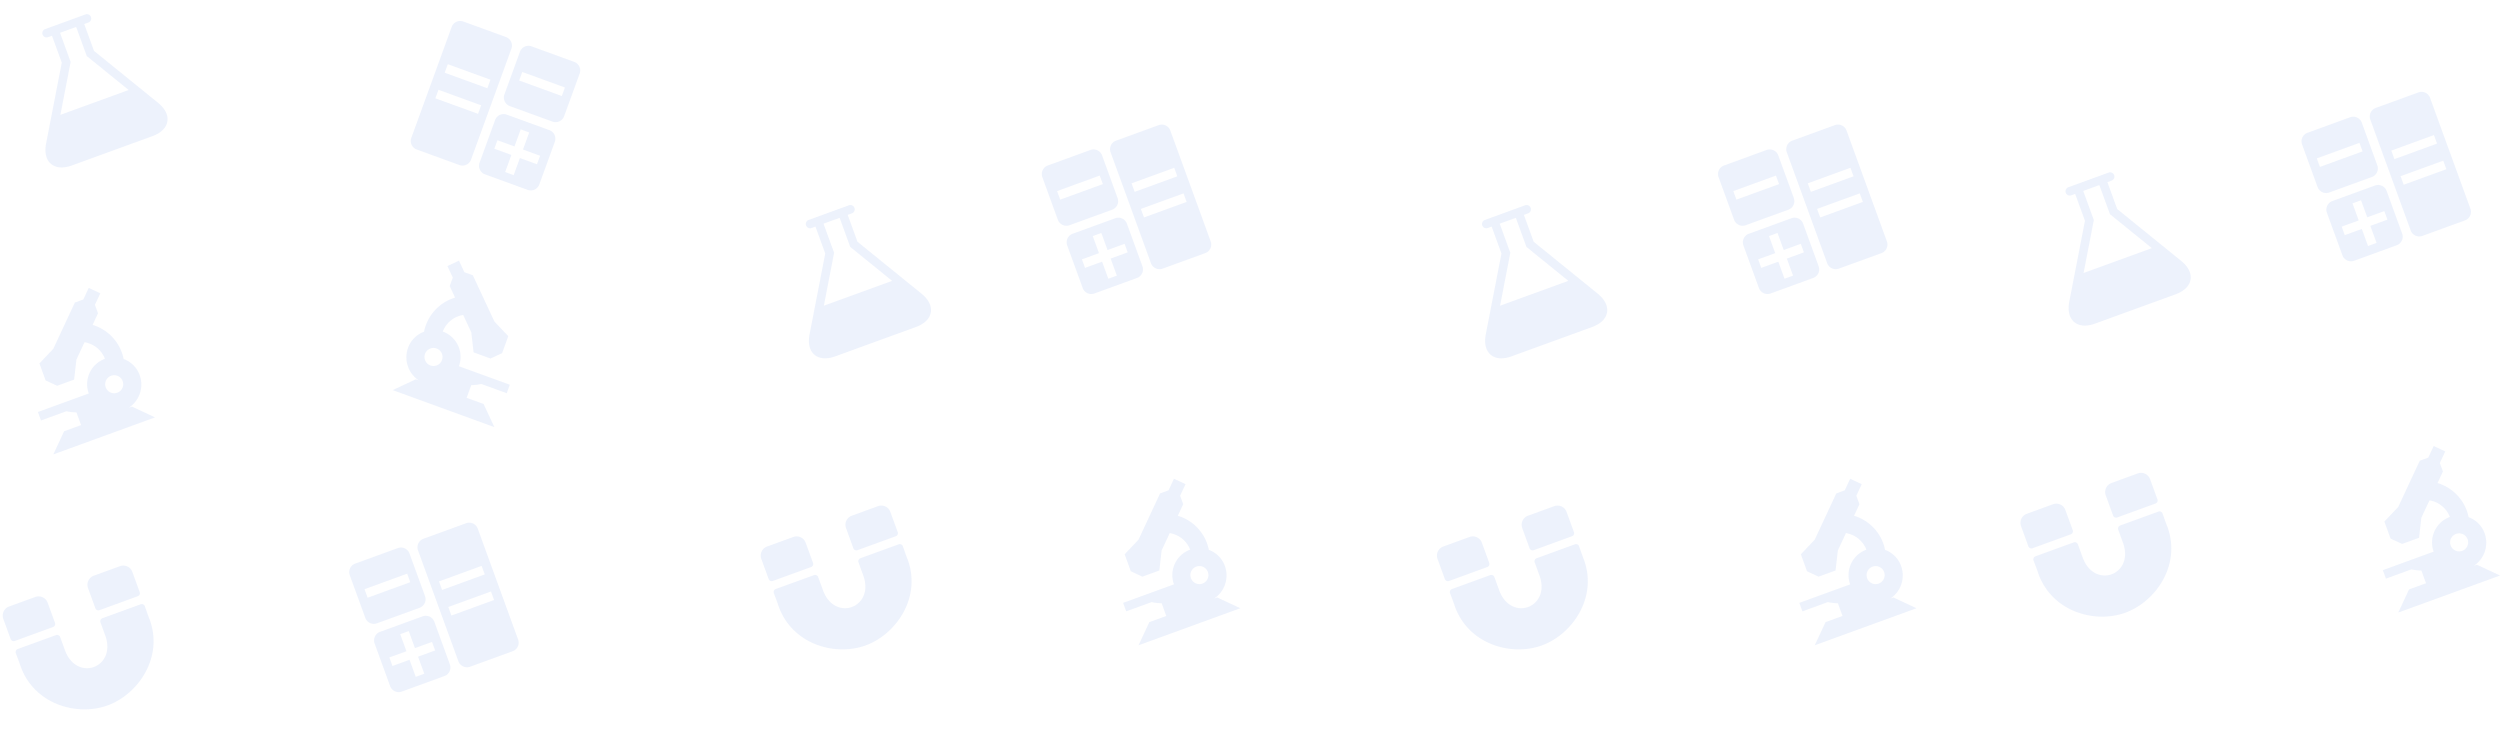 <svg xmlns="http://www.w3.org/2000/svg" width="458.435" height="133.642" viewBox="0 0 458.435 133.642">
  <g id="Group_10092" data-name="Group 10092" transform="translate(-2376.906 -7238.645)">
    <path id="Icon_metro-calculator" data-name="Icon metro-calculator" d="M12.561,3.856H4.236A1.67,1.67,0,0,0,2.571,5.521v8.325a1.67,1.67,0,0,0,1.665,1.665h8.325a1.67,1.67,0,0,0,1.665-1.665V5.521a1.67,1.67,0,0,0-1.665-1.665Zm0,6.66H4.236V8.851h8.325Zm13.32-6.66H17.556a1.67,1.67,0,0,0-1.665,1.665V27.166a1.67,1.67,0,0,0,1.665,1.665h8.325a1.67,1.67,0,0,0,1.665-1.665V5.521A1.67,1.67,0,0,0,25.881,3.856Zm0,14.985H17.556V17.176h8.325Zm0-4.995H17.556V12.181h8.325Zm-13.32,3.33H4.236a1.67,1.67,0,0,0-1.665,1.665v8.325a1.67,1.67,0,0,0,1.665,1.665h8.325a1.67,1.67,0,0,0,1.665-1.665V18.841a1.67,1.67,0,0,0-1.665-1.665Zm0,6.66H9.231v3.33H7.566v-3.33H4.236V22.171h3.33v-3.33H9.231v3.33h3.33v1.665Z" transform="translate(2687.741 7266.819) rotate(-20)" fill="rgba(66,118,227,0.09)"/>
    <path id="Icon_metro-microscope" data-name="Icon metro-microscope" d="M23.626,25.464a5.092,5.092,0,0,0,3.9-4.963,4.928,4.928,0,0,0-1.755-3.758,7.81,7.81,0,0,0,.1-1.205A8.214,8.214,0,0,0,22.566,8.92L24.22,7.266V5.612l1.654-1.654L24.22,2.3,22.566,3.957H20.911l-6.617,6.617-3.309,1.654v3.309l1.654,1.654h3.309L17.6,13.883,20.084,11.4a4.853,4.853,0,0,1,2.482,4.136A4.962,4.962,0,0,0,17.6,20.5H7.676v1.654H12.64a8.556,8.556,0,0,0,1.654.827v2.482H10.985L7.676,28.773H27.529L24.22,25.464ZM20.911,20.5a1.654,1.654,0,1,1,1.654,1.654A1.653,1.653,0,0,1,20.911,20.5Z" transform="translate(2692.632 7332.557) rotate(-20)" fill="rgba(66,118,227,0.09)"/>
    <path id="Icon_awesome-magnet" data-name="Icon awesome-magnet" d="M17.113,7.98h7.48a.59.59,0,0,0,.59-.59V3.455a1.771,1.771,0,0,0-1.771-1.771H18.3a1.771,1.771,0,0,0-1.771,1.771V7.39a.585.585,0,0,0,.587.59ZM0,7.39V3.45A1.771,1.771,0,0,1,1.771,1.68H6.886A1.771,1.771,0,0,1,8.657,3.45V7.385a.59.59,0,0,1-.59.59H.59A.585.585,0,0,1,0,7.39ZM8.066,9.554a.59.59,0,0,1,.59.59V12.7c0,6.3,7.87,6.291,7.87,0V10.144a.59.59,0,0,1,.59-.59h7.471a.59.59,0,0,1,.59.6c0,1.053-.03,1.982,0,2.622,0,7.407-6.7,12.129-12.628,12.129S.007,20.178.007,12.766c.03-.63.01-1.623,0-2.617a.59.59,0,0,1,.59-.6Z" transform="translate(2639.332 7337.888) rotate(-20)" fill="rgba(66,118,227,0.09)"/>
    <path id="Icon_metro-lab" data-name="Icon metro-lab" d="M4.435,21.7,12.209,8.748V3.5h-.787a.787.787,0,0,1,0-1.573h7.865a.787.787,0,1,1,0,1.573H18.5V8.748L26.275,21.7c1.781,2.968.406,5.4-3.055,5.4H7.49c-3.461,0-4.835-2.428-3.055-5.4Zm17.58-4.043L16.928,9.18V3.5H13.782V9.18L8.695,17.659Z" transform="translate(2637.769 7281.086) rotate(-20)" fill="rgba(66,118,227,0.09)"/>
    <path id="Icon_metro-calculator-2" data-name="Icon metro-calculator" d="M9.99,24.975H1.665A1.67,1.67,0,0,1,0,23.31V14.985A1.67,1.67,0,0,1,1.665,13.32H9.99a1.67,1.67,0,0,1,1.665,1.665V23.31A1.67,1.67,0,0,1,9.99,24.975Zm0-6.66H1.665V19.98H9.99Zm13.32,6.66H14.985A1.67,1.67,0,0,1,13.32,23.31V1.665A1.67,1.67,0,0,1,14.985,0H23.31a1.67,1.67,0,0,1,1.665,1.665V23.31A1.67,1.67,0,0,1,23.31,24.975Zm0-14.985H14.985v1.665H23.31Zm0,4.995H14.985V16.65H23.31ZM9.99,11.655H1.665A1.67,1.67,0,0,1,0,9.99V1.665A1.67,1.67,0,0,1,1.665,0H9.99a1.67,1.67,0,0,1,1.665,1.665V9.99A1.67,1.67,0,0,1,9.99,11.655ZM9.99,5H6.66V1.665H5V5H1.665V6.66H5V9.99H6.66V6.66H9.99V5Z" transform="translate(2475.23 7274.033) rotate(-160)" fill="rgba(66,118,227,0.09)"/>
    <path id="Icon_metro-microscope-2" data-name="Icon metro-microscope" d="M15.949,3.309a5.092,5.092,0,0,1,3.9,4.963A4.928,4.928,0,0,1,18.1,12.03a7.809,7.809,0,0,1,.1,1.205,8.214,8.214,0,0,1-3.309,6.617l1.654,1.654v1.654L18.2,24.815,16.544,26.47l-1.654-1.654H13.235L6.617,18.2,3.309,16.544V13.235l1.654-1.654H8.272l1.654,3.309,2.482,2.482a4.853,4.853,0,0,0,2.482-4.136A4.962,4.962,0,0,1,9.926,8.272H0V6.617H4.963A8.556,8.556,0,0,1,6.617,5.79V3.309H3.309L0,0H19.852L16.544,3.309ZM13.235,8.272a1.654,1.654,0,1,0,1.654-1.654A1.653,1.653,0,0,0,13.235,8.272Z" transform="translate(2467.562 7316.969) rotate(-160)" fill="rgba(66,118,227,0.09)"/>
    <path id="Icon_metro-calculator-3" data-name="Icon metro-calculator" d="M12.561,3.856H4.236A1.67,1.67,0,0,0,2.571,5.521v8.325a1.67,1.67,0,0,0,1.665,1.665h8.325a1.67,1.67,0,0,0,1.665-1.665V5.521a1.67,1.67,0,0,0-1.665-1.665Zm0,6.66H4.236V8.851h8.325Zm13.32-6.66H17.556a1.67,1.67,0,0,0-1.665,1.665V27.166a1.67,1.67,0,0,0,1.665,1.665h8.325a1.67,1.67,0,0,0,1.665-1.665V5.521A1.67,1.67,0,0,0,25.881,3.856Zm0,14.985H17.556V17.176h8.325Zm0-4.995H17.556V12.181h8.325Zm-13.32,3.33H4.236a1.67,1.67,0,0,0-1.665,1.665v8.325a1.67,1.67,0,0,0,1.665,1.665h8.325a1.67,1.67,0,0,0,1.665-1.665V18.841a1.67,1.67,0,0,0-1.665-1.665Zm0,6.66H9.231v3.33H7.566v-3.33H4.236V22.171h3.33v-3.33H9.231v3.33h3.33v1.665Z" transform="translate(2436.741 7339.819) rotate(-20)" fill="rgba(66,118,227,0.09)"/>
    <path id="Icon_metro-calculator-4" data-name="Icon metro-calculator" d="M12.561,3.856H4.236A1.67,1.67,0,0,0,2.571,5.521v8.325a1.67,1.67,0,0,0,1.665,1.665h8.325a1.67,1.67,0,0,0,1.665-1.665V5.521a1.67,1.67,0,0,0-1.665-1.665Zm0,6.66H4.236V8.851h8.325Zm13.32-6.66H17.556a1.67,1.67,0,0,0-1.665,1.665V27.166a1.67,1.67,0,0,0,1.665,1.665h8.325a1.67,1.67,0,0,0,1.665-1.665V5.521A1.67,1.67,0,0,0,25.881,3.856Zm0,14.985H17.556V17.176h8.325Zm0-4.995H17.556V12.181h8.325Zm-13.32,3.33H4.236a1.67,1.67,0,0,0-1.665,1.665v8.325a1.67,1.67,0,0,0,1.665,1.665h8.325a1.67,1.67,0,0,0,1.665-1.665V18.841a1.67,1.67,0,0,0-1.665-1.665Zm0,6.66H9.231v3.33H7.566v-3.33H4.236V22.171h3.33v-3.33H9.231v3.33h3.33v1.665Z" transform="translate(2563.741 7266.819) rotate(-20)" fill="rgba(66,118,227,0.09)"/>
    <path id="Icon_metro-calculator-5" data-name="Icon metro-calculator" d="M12.561,3.856H4.236A1.67,1.67,0,0,0,2.571,5.521v8.325a1.67,1.67,0,0,0,1.665,1.665h8.325a1.67,1.67,0,0,0,1.665-1.665V5.521a1.67,1.67,0,0,0-1.665-1.665Zm0,6.66H4.236V8.851h8.325Zm13.32-6.66H17.556a1.67,1.67,0,0,0-1.665,1.665V27.166a1.67,1.67,0,0,0,1.665,1.665h8.325a1.67,1.67,0,0,0,1.665-1.665V5.521A1.67,1.67,0,0,0,25.881,3.856Zm0,14.985H17.556V17.176h8.325Zm0-4.995H17.556V12.181h8.325Zm-13.32,3.33H4.236a1.67,1.67,0,0,0-1.665,1.665v8.325a1.67,1.67,0,0,0,1.665,1.665h8.325a1.67,1.67,0,0,0,1.665-1.665V18.841a1.67,1.67,0,0,0-1.665-1.665Zm0,6.66H9.231v3.33H7.566v-3.33H4.236V22.171h3.33v-3.33H9.231v3.33h3.33v1.665Z" transform="translate(2794.741 7260.819) rotate(-20)" fill="rgba(66,118,227,0.09)"/>
    <path id="Icon_metro-microscope-3" data-name="Icon metro-microscope" d="M23.626,25.464a5.092,5.092,0,0,0,3.9-4.963,4.928,4.928,0,0,0-1.755-3.758,7.81,7.81,0,0,0,.1-1.205A8.214,8.214,0,0,0,22.566,8.92L24.22,7.266V5.612l1.654-1.654L24.22,2.3,22.566,3.957H20.911l-6.617,6.617-3.309,1.654v3.309l1.654,1.654h3.309L17.6,13.883,20.084,11.4a4.853,4.853,0,0,1,2.482,4.136A4.962,4.962,0,0,0,17.6,20.5H7.676v1.654H12.64a8.556,8.556,0,0,0,1.654.827v2.482H10.985L7.676,28.773H27.529L24.22,25.464ZM20.911,20.5a1.654,1.654,0,1,1,1.654,1.654A1.653,1.653,0,0,1,20.911,20.5Z" transform="translate(2568.632 7332.557) rotate(-20)" fill="rgba(66,118,227,0.09)"/>
    <path id="Icon_metro-microscope-4" data-name="Icon metro-microscope" d="M23.626,25.464a5.092,5.092,0,0,0,3.9-4.963,4.928,4.928,0,0,0-1.755-3.758,7.81,7.81,0,0,0,.1-1.205A8.214,8.214,0,0,0,22.566,8.92L24.22,7.266V5.612l1.654-1.654L24.22,2.3,22.566,3.957H20.911l-6.617,6.617-3.309,1.654v3.309l1.654,1.654h3.309L17.6,13.883,20.084,11.4a4.853,4.853,0,0,1,2.482,4.136A4.962,4.962,0,0,0,17.6,20.5H7.676v1.654H12.64a8.556,8.556,0,0,0,1.654.827v2.482H10.985L7.676,28.773H27.529L24.22,25.464ZM20.911,20.5a1.654,1.654,0,1,1,1.654,1.654A1.653,1.653,0,0,1,20.911,20.5Z" transform="translate(2799.632 7326.557) rotate(-20)" fill="rgba(66,118,227,0.09)"/>
    <path id="Icon_metro-microscope-5" data-name="Icon metro-microscope" d="M23.626,25.464a5.092,5.092,0,0,0,3.9-4.963,4.928,4.928,0,0,0-1.755-3.758,7.81,7.81,0,0,0,.1-1.205A8.214,8.214,0,0,0,22.566,8.92L24.22,7.266V5.612l1.654-1.654L24.22,2.3,22.566,3.957H20.911l-6.617,6.617-3.309,1.654v3.309l1.654,1.654h3.309L17.6,13.883,20.084,11.4a4.853,4.853,0,0,1,2.482,4.136A4.962,4.962,0,0,0,17.6,20.5H7.676v1.654H12.64a8.556,8.556,0,0,0,1.654.827v2.482H10.985L7.676,28.773H27.529L24.22,25.464ZM20.911,20.5a1.654,1.654,0,1,1,1.654,1.654A1.653,1.653,0,0,1,20.911,20.5Z" transform="translate(2369.632 7297.557) rotate(-20)" fill="rgba(66,118,227,0.09)"/>
    <path id="Icon_awesome-magnet-2" data-name="Icon awesome-magnet" d="M17.113,7.98h7.48a.59.59,0,0,0,.59-.59V3.455a1.771,1.771,0,0,0-1.771-1.771H18.3a1.771,1.771,0,0,0-1.771,1.771V7.39a.585.585,0,0,0,.587.59ZM0,7.39V3.45A1.771,1.771,0,0,1,1.771,1.68H6.886A1.771,1.771,0,0,1,8.657,3.45V7.385a.59.59,0,0,1-.59.59H.59A.585.585,0,0,1,0,7.39ZM8.066,9.554a.59.59,0,0,1,.59.59V12.7c0,6.3,7.87,6.291,7.87,0V10.144a.59.59,0,0,1,.59-.59h7.471a.59.59,0,0,1,.59.6c0,1.053-.03,1.982,0,2.622,0,7.407-6.7,12.129-12.628,12.129S.007,20.178.007,12.766c.03-.63.01-1.623,0-2.617a.59.59,0,0,1,.59-.6Z" transform="translate(2515.332 7337.888) rotate(-20)" fill="rgba(66,118,227,0.09)"/>
    <path id="Icon_awesome-magnet-3" data-name="Icon awesome-magnet" d="M17.113,7.98h7.48a.59.59,0,0,0,.59-.59V3.455a1.771,1.771,0,0,0-1.771-1.771H18.3a1.771,1.771,0,0,0-1.771,1.771V7.39a.585.585,0,0,0,.587.59ZM0,7.39V3.45A1.771,1.771,0,0,1,1.771,1.68H6.886A1.771,1.771,0,0,1,8.657,3.45V7.385a.59.59,0,0,1-.59.59H.59A.585.585,0,0,1,0,7.39ZM8.066,9.554a.59.59,0,0,1,.59.59V12.7c0,6.3,7.87,6.291,7.87,0V10.144a.59.59,0,0,1,.59-.59h7.471a.59.59,0,0,1,.59.6c0,1.053-.03,1.982,0,2.622,0,7.407-6.7,12.129-12.628,12.129S.007,20.178.007,12.766c.03-.63.01-1.623,0-2.617a.59.59,0,0,1,.59-.6Z" transform="translate(2746.332 7331.888) rotate(-20)" fill="rgba(66,118,227,0.09)"/>
    <path id="Icon_awesome-magnet-4" data-name="Icon awesome-magnet" d="M17.113,7.98h7.48a.59.59,0,0,0,.59-.59V3.455a1.771,1.771,0,0,0-1.771-1.771H18.3a1.771,1.771,0,0,0-1.771,1.771V7.39a.585.585,0,0,0,.587.59ZM0,7.39V3.45A1.771,1.771,0,0,1,1.771,1.68H6.886A1.771,1.771,0,0,1,8.657,3.45V7.385a.59.59,0,0,1-.59.59H.59A.585.585,0,0,1,0,7.39ZM8.066,9.554a.59.59,0,0,1,.59.59V12.7c0,6.3,7.87,6.291,7.87,0V10.144a.59.59,0,0,1,.59-.59h7.471a.59.59,0,0,1,.59.6c0,1.053-.03,1.982,0,2.622,0,7.407-6.7,12.129-12.628,12.129S.007,20.178.007,12.766c.03-.63.01-1.623,0-2.617a.59.59,0,0,1,.59-.6Z" transform="translate(2376.332 7348.888) rotate(-20)" fill="rgba(66,118,227,0.09)"/>
    <path id="Icon_metro-lab-2" data-name="Icon metro-lab" d="M4.435,21.7,12.209,8.748V3.5h-.787a.787.787,0,0,1,0-1.573h7.865a.787.787,0,1,1,0,1.573H18.5V8.748L26.275,21.7c1.781,2.968.406,5.4-3.055,5.4H7.49c-3.461,0-4.835-2.428-3.055-5.4Zm17.58-4.043L16.928,9.18V3.5H13.782V9.18L8.695,17.659Z" transform="translate(2513.769 7281.086) rotate(-20)" fill="rgba(66,118,227,0.09)"/>
    <path id="Icon_metro-lab-3" data-name="Icon metro-lab" d="M4.435,21.7,12.209,8.748V3.5h-.787a.787.787,0,0,1,0-1.573h7.865a.787.787,0,1,1,0,1.573H18.5V8.748L26.275,21.7c1.781,2.968.406,5.4-3.055,5.4H7.49c-3.461,0-4.835-2.428-3.055-5.4Zm17.58-4.043L16.928,9.18V3.5H13.782V9.18L8.695,17.659Z" transform="translate(2744.769 7275.086) rotate(-20)" fill="rgba(66,118,227,0.09)"/>
    <path id="Icon_metro-lab-4" data-name="Icon metro-lab" d="M4.435,21.7,12.209,8.748V3.5h-.787a.787.787,0,0,1,0-1.573h7.865a.787.787,0,1,1,0,1.573H18.5V8.748L26.275,21.7c1.781,2.968.406,5.4-3.055,5.4H7.49c-3.461,0-4.835-2.428-3.055-5.4Zm17.58-4.043L16.928,9.18V3.5H13.782V9.18L8.695,17.659Z" transform="translate(2373.769 7246.086) rotate(-20)" fill="rgba(66,118,227,0.09)"/>
  </g>
</svg>
